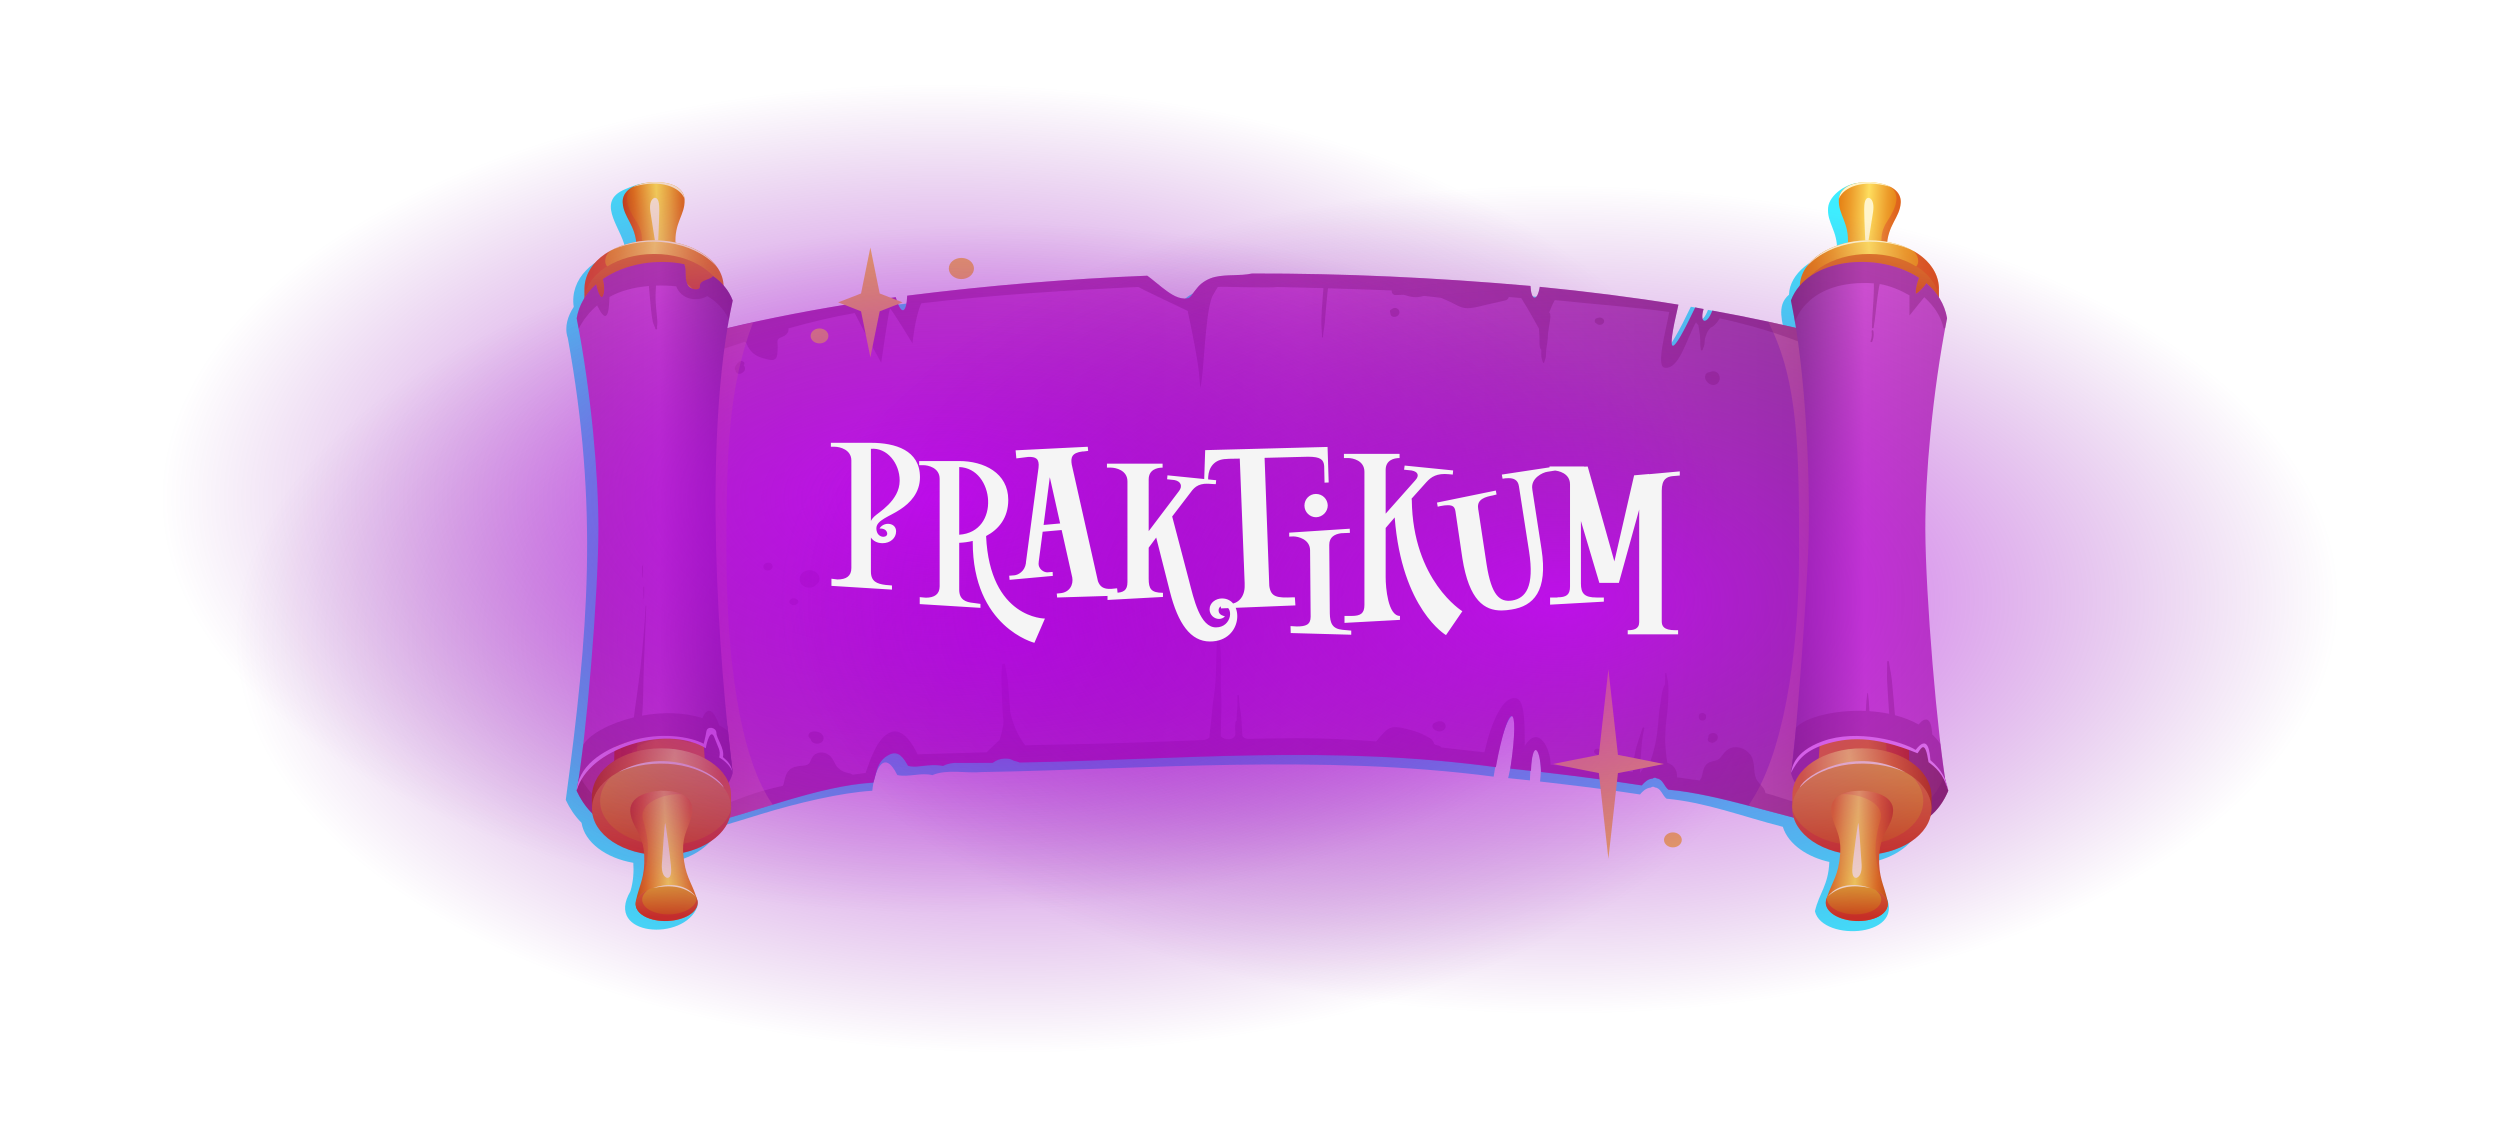<svg width="532" height="242" viewBox="0 0 532 242" fill="none" xmlns="http://www.w3.org/2000/svg">
<path d="M409.539 174.579C414.188 170.517 410.6 165.212 410.612 160.275C407.047 127.042 405.49 105.323 411.627 71.711C412.4 69.476 411.511 67.095 410.277 65.219C410.762 61.235 408.777 57.348 404.682 55.249C403.125 54.394 401.187 53.753 399.284 53.413C399.388 49.419 405.501 44.308 399.595 41.519C398.419 41.013 397.381 39.041 396.054 38.914C393.228 38.769 389.248 41.402 389.018 44.201C388.741 47.475 391.105 49.069 390.932 53.549C385.834 54.579 380.828 58.106 380.701 62.703C377.852 65.113 379.455 68.747 379.87 71.721C373.976 70.341 369.488 67.037 363.456 65.939C362.36 68.961 360.641 68.844 361.587 65.599C360.999 65.492 360.41 65.385 359.81 65.278C354.77 75.85 352.036 78.746 354.85 66.774C345.172 65.2 335.275 63.956 325.343 62.984C324.789 66.308 323.497 65.89 323.371 62.79C309.482 62.751 256.086 54.87 251.183 64.879C247.838 67.066 244.377 62.081 241.828 60.614C225.044 61.284 208.134 62.674 190.75 64.86C190.588 68.698 189.446 69.194 188.304 65.181C186.724 65.394 185.144 65.618 183.563 65.851C183.944 72.197 182.791 73.518 181.118 66.22C171.301 67.736 161.693 69.573 152.453 71.769C152.88 68.64 154.622 65.229 151.645 62.674C151.519 58.087 146.512 54.559 141.425 53.539C141.252 49.059 143.617 47.466 143.34 44.191C143.109 41.412 140.179 38.788 137.353 38.934L136.603 39.089C135.277 39.206 132.497 40.508 132.497 40.508C126.579 43.404 132.947 49.264 133.085 53.423C126.245 54.482 121.192 59.418 122.092 65.307C120.823 67.221 120.039 69.641 120.823 71.905C127.398 107.976 125.218 134.544 120.396 170.226C121.227 171.985 122.3 173.656 123.753 175.085C124.399 179.234 128.886 182.596 134.769 183.607C134.908 185.657 134.746 187.698 134.146 189.68C128.506 199.262 145.647 200.467 148.404 192.926C149.015 188.942 143.317 188.495 143.086 183.422C147.504 182.46 151.772 179.827 152.972 175.969C156.04 175.075 159.051 174.123 162.119 173.19C169.41 170.964 178.869 168.671 185.628 168.273C185.928 164.716 187.912 158.74 190.946 164.93C193.368 165.464 195.998 164.327 198.398 164.949C201.57 163.608 205.515 164.609 208.941 164.298C244.043 163.696 280.782 160.441 317.845 165.27C320.233 149.061 325.251 146.885 320.937 165.581C322.402 165.736 324.109 165.902 325.562 166.067C325.931 154.571 328.596 159.313 327.719 166.31C335.113 167.155 342.173 168.01 348.99 169.06C349.544 168.38 350.282 167.68 351.309 167.593C351.551 167.369 351.978 167.359 352.174 167.573C353.466 167.68 353.72 169.264 354.643 169.964C363.086 170.741 370.827 173.763 379.386 175.949C380.574 179.807 384.853 182.45 389.283 183.422C389.052 188.495 387.184 189.855 386.215 193.917C387.806 200.612 406.551 199.446 400.91 189.904C400.91 189.904 397.461 185.657 397.6 183.607C403.264 182.645 407.601 179.496 408.512 175.561C408.87 175.26 409.216 174.939 409.55 174.589L409.539 174.579Z" fill="#3EEDFF"/>
<path d="M138.865 38.74C144.356 38.623 145.614 40.877 145.683 42.491C145.821 45.736 143.41 47.34 143.768 52.111C144.137 56.882 145.406 57.902 146.629 61.527C147.309 63.548 145.752 66.016 140.411 66.463C135.347 66.483 133.236 64.267 133.686 62.188C134.494 58.456 135.647 57.319 135.474 52.538C135.301 47.758 132.729 46.407 132.509 43.161C132.394 41.538 133.398 39.177 138.865 38.74Z" fill="url(#paint0_linear_632_5887)"/>
<path d="M139.869 53.772C139.984 53.5 140.284 46.961 140.296 44.657C140.296 43.375 140.18 41.966 139.223 42.111C138.335 42.49 138.219 43.851 138.404 45.085C138.75 47.301 139.719 53.568 139.857 53.782L139.869 53.772Z" fill="#FFF5CC"/>
<g style="mix-blend-mode:multiply" opacity="0.15">
<path d="M135.474 52.538C135.301 47.757 132.728 46.416 132.509 43.161C132.429 42.024 132.913 40.528 135.082 39.575C132.371 41.023 133.351 44.016 135.37 47.077C136.985 49.526 137.123 51.984 135.197 56.756C135.428 55.648 135.555 54.355 135.485 52.529L135.474 52.538Z" fill="#CC0631"/>
</g>
<path d="M134.897 39.692C134.897 39.692 134.921 39.663 134.932 39.653C135.878 39.216 137.147 38.885 138.877 38.749C144.114 38.633 145.498 40.683 145.671 42.277C144.702 39.828 140.596 38.079 134.909 39.702L134.897 39.692Z" fill="#FFF5CC"/>
<path d="M124.388 61.119C124.342 62.013 124.411 64.024 124.411 64.024L154.01 63.879C154.01 63.879 154.01 62.197 153.987 60.973C153.953 55.502 147.297 51.1 139.118 51.139C130.94 51.178 124.676 55.473 124.388 61.119Z" fill="url(#paint1_linear_632_5887)"/>
<path d="M124.411 64.024C124.446 69.495 131.102 73.897 139.28 73.858C147.459 73.819 154.045 69.349 154.011 63.879C153.976 58.408 147.32 54.006 139.142 54.044C130.963 54.083 124.377 58.553 124.411 64.024Z" fill="url(#paint2_linear_632_5887)"/>
<path d="M130.386 53.112C132.808 51.887 135.807 51.158 139.129 51.139C145.012 51.11 150.088 53.393 152.499 56.707C147.446 51.168 137.561 50.012 130.386 53.112Z" fill="#FFF5CC"/>
<g style="mix-blend-mode:multiply" opacity="0.35">
<path d="M124.388 61.118C124.549 57.892 126.672 55.113 129.983 53.315C128.644 54.171 128.494 56.143 129.221 56.668C129.221 56.668 129.221 56.687 129.21 56.687C131.828 55.074 135.3 54.073 139.142 54.054C147.308 54.015 153.964 58.417 154.01 63.888C154.045 69.359 147.447 73.829 139.28 73.868C131.101 73.907 124.446 69.505 124.411 64.034C124.411 64.034 124.342 62.013 124.388 61.128V61.118Z" fill="#CC0631"/>
</g>
<path d="M139.337 58.281C144.286 58.262 148.346 60.973 148.715 64.442H148.738L149.638 78.046L129.659 78.396L130.017 65.112C130.017 65.112 130.017 65.044 130.017 65.015C129.994 61.313 134.169 58.301 139.349 58.272L139.337 58.281Z" fill="url(#paint3_linear_632_5887)"/>
<path d="M398.119 38.74C392.64 38.623 391.371 40.877 391.302 42.491C391.164 45.736 393.575 47.34 393.217 52.111C392.848 56.882 391.579 57.902 390.356 61.527C389.676 63.548 391.233 66.016 396.574 66.463C401.638 66.483 403.749 64.267 403.299 62.188C402.491 58.456 401.338 57.319 401.511 52.538C401.684 47.758 404.256 46.407 404.475 43.161C404.591 41.538 403.587 39.177 398.119 38.74Z" fill="url(#paint4_linear_632_5887)"/>
<path d="M397.128 53.772C397.013 53.5 396.713 46.961 396.701 44.657C396.701 43.375 396.817 41.966 397.774 42.111C398.662 42.49 398.778 43.851 398.593 45.085C398.247 47.301 397.278 53.568 397.14 53.782L397.128 53.772Z" fill="#FFF5CC"/>
<g style="mix-blend-mode:multiply" opacity="0.25">
<path d="M401.511 52.538C401.684 47.757 404.256 46.416 404.475 43.161C404.556 42.024 404.072 40.528 401.903 39.575C404.614 41.023 403.633 44.016 401.615 47.077C400 49.526 399.861 51.984 401.788 56.756C401.557 55.648 401.43 54.355 401.499 52.529L401.511 52.538Z" fill="#CC0631"/>
</g>
<path d="M402.099 39.692C402.099 39.692 402.076 39.663 402.065 39.653C401.119 39.216 399.85 38.885 398.119 38.749C392.882 38.633 391.498 40.683 391.325 42.277C392.294 39.828 396.401 38.079 402.088 39.702L402.099 39.692Z" fill="#FFF5CC"/>
<path d="M412.596 61.119C412.642 62.013 412.573 64.024 412.573 64.024L382.974 63.879C382.974 63.879 382.974 62.197 382.997 60.973C383.031 55.502 389.687 51.1 397.866 51.139C406.044 51.178 412.308 55.473 412.596 61.119Z" fill="url(#paint5_linear_632_5887)"/>
<path d="M412.573 64.024C412.539 69.495 405.883 73.897 397.704 73.858C389.526 73.819 382.939 69.349 382.974 63.879C383.008 58.408 389.664 54.006 397.843 54.044C406.021 54.083 412.608 58.553 412.573 64.024Z" fill="url(#paint6_linear_632_5887)"/>
<path d="M406.609 53.112C404.187 51.887 401.188 51.158 397.865 51.139C391.982 51.11 386.907 53.393 384.496 56.707C389.549 51.168 399.434 50.012 406.609 53.112Z" fill="#FFF5CC"/>
<g style="mix-blend-mode:multiply" opacity="0.35">
<path d="M412.596 61.118C412.435 57.892 410.312 55.113 407.002 53.315C408.34 54.171 408.49 56.143 407.763 56.668C407.763 56.668 407.763 56.687 407.775 56.687C405.156 55.074 401.684 54.073 397.843 54.054C389.676 54.015 383.02 58.417 382.974 63.888C382.939 69.359 389.537 73.829 397.704 73.868C405.883 73.907 412.539 69.505 412.573 64.034C412.573 64.034 412.642 62.013 412.596 61.128V61.118Z" fill="#CC0631"/>
</g>
<path d="M397.648 58.281C392.699 58.262 388.639 60.973 388.27 64.442H388.246L387.347 78.046L407.326 78.396L406.968 65.112C406.968 65.112 406.968 65.044 406.968 65.015C406.991 61.313 402.815 58.301 397.636 58.272L397.648 58.281Z" fill="url(#paint7_linear_632_5887)"/>
<path d="M408.686 77.454C395.155 72.663 380.124 68.941 364.39 66.094C363.294 69.116 361.576 69 362.522 65.754C361.933 65.647 361.345 65.54 360.745 65.433C355.704 76.006 354.355 76.812 357.169 64.831C347.491 63.257 337.594 62.013 327.662 61.041C327.108 64.364 325.816 63.947 325.69 60.847C305.48 59.068 285.916 58.165 266.41 58.204C263.895 58.767 261.115 58.349 258.566 58.932C257.17 59.253 255.798 60.05 254.932 61.06C254.413 61.663 253.952 62.295 253.49 62.936C253.167 63.393 252.764 63.548 252.106 63.538C250.261 63.519 248.588 62.159 247.308 61.187C246.246 60.38 245.243 59.457 244.135 58.67C227.34 59.34 210.441 60.73 193.057 62.916C192.896 66.755 191.754 67.251 190.612 63.237C189.032 63.451 187.451 63.675 185.871 63.908C186.252 70.253 185.098 71.575 183.425 64.277C163.908 67.289 145.175 71.575 128.61 77.434C136.777 111.64 126.511 153.609 123.454 164.94C122.946 166.815 122.692 168.244 122.692 168.244C132.37 188.874 162.697 167.884 185.848 166.524C186.586 164.347 186.563 161.956 189.17 160.615C191.154 159.547 192.273 161.267 193.23 162.957C194.476 163.307 196.045 162.996 197.279 162.88C198.433 162.773 199.609 162.744 200.682 162.977C201.628 162.462 202.839 162.248 203.981 162.335C206.415 162.345 208.826 162.335 211.225 162.326C211.398 162.199 211.571 162.083 211.756 161.976C212.552 161.509 213.555 161.305 214.513 161.432C214.997 161.5 215.424 161.675 215.816 161.888C216.22 161.976 216.612 162.102 216.993 162.248C251.206 161.636 282.94 158.448 318.307 163.239C320.995 148.663 323.613 148.692 321.398 163.55C322.863 163.706 324.328 163.861 325.782 164.026C326.036 157.593 327.697 158.585 327.939 164.269C335.333 165.115 342.542 166.077 349.371 167.126C349.925 166.446 350.663 165.746 351.69 165.659C351.932 165.435 352.359 165.426 352.555 165.639C353.847 165.746 354.112 167.33 355.024 168.03C376.906 170.022 406.748 186.989 414.58 168.253C414.58 168.253 399.146 117.305 408.651 77.434L408.686 77.454Z" fill="url(#paint8_linear_632_5887)"/>
<path style="mix-blend-mode:multiply" opacity="0.35" d="M408.686 77.454C398.661 73.907 387.807 70.943 376.468 68.494C376.422 68.533 376.375 68.562 376.341 68.601C382.847 81.331 382.835 96.626 382.835 117.995C382.835 139.364 379.409 161.024 372.165 171.246L372.442 171.548C390.448 176.28 408.732 182.334 414.615 168.273C414.615 168.273 399.181 117.324 408.686 77.454Z" fill="url(#paint9_linear_632_5887)"/>
<g style="mix-blend-mode:multiply" opacity="0.35">
<path d="M408.686 77.454C395.155 72.663 380.125 68.941 364.39 66.094C363.295 69.116 361.576 69 362.522 65.754C361.933 65.647 361.345 65.54 360.745 65.433C355.704 76.006 354.355 76.812 357.169 64.831C347.491 63.257 337.594 62.013 327.662 61.041C327.109 64.364 325.817 63.947 325.69 60.847C305.48 59.068 285.916 58.165 266.41 58.204C263.895 58.767 261.115 58.349 258.566 58.932C257.17 59.253 255.798 60.05 254.933 61.06C254.413 61.663 253.952 62.295 253.491 62.936C253.168 63.393 252.764 63.548 252.106 63.538C250.261 63.519 248.588 62.159 247.308 61.187C246.247 60.38 245.243 59.457 244.136 58.67C227.34 59.34 210.441 60.73 193.058 62.916C192.896 66.755 191.754 67.251 190.612 63.237C189.032 63.451 187.451 63.675 185.871 63.908C186.252 70.253 185.098 71.575 183.426 64.277C163.908 67.289 145.175 71.575 128.61 77.434C138.138 117.315 122.704 168.273 122.704 168.273C132.382 188.903 162.708 167.913 185.86 166.553C186.598 164.376 186.575 161.986 189.182 160.645C191.166 159.576 192.285 161.296 193.242 162.987C194.488 163.336 196.057 163.025 197.291 162.909C198.444 162.802 199.621 162.773 200.694 163.006C201.64 162.491 202.851 162.277 203.993 162.365C206.427 162.374 208.838 162.365 211.237 162.355C211.41 162.229 211.583 162.112 211.768 162.005C212.564 161.539 213.567 161.335 214.525 161.461C215.009 161.529 215.436 161.704 215.828 161.918C216.232 162.005 216.624 162.131 217.005 162.277C251.218 161.665 282.952 158.478 318.319 163.268C321.006 148.692 323.625 148.721 321.41 163.579C322.875 163.735 324.34 163.89 325.794 164.055C326.047 157.623 327.708 158.614 327.951 164.298C335.345 165.144 342.554 166.106 349.383 167.155C349.937 166.475 350.675 165.775 351.702 165.688C351.944 165.464 352.371 165.455 352.567 165.669C353.859 165.775 354.124 167.359 355.035 168.059C376.918 170.051 406.759 187.018 414.592 168.283C414.592 168.283 399.158 117.334 408.663 77.463L408.686 77.454ZM378.648 169.643C377.725 169.342 376.733 169.05 375.707 168.778C375.649 168.419 375.51 168.069 375.303 167.777C374.807 167.058 374.08 166.514 373.722 165.727C372.973 164.046 373.63 162.083 372.419 160.518C371.323 159.109 369.097 158.39 367.47 159.653C366.836 160.149 366.478 160.839 365.936 161.393C365.279 162.054 364.091 161.859 363.329 162.481C362.66 163.025 362.453 163.803 362.314 164.551C362.222 165.047 362.06 165.669 361.68 166.086C359.972 165.834 358.346 165.601 356.869 165.406C356.95 163.929 356.247 162.773 354.805 162.326C354.759 162.054 354.712 161.782 354.678 161.509C354.505 160.275 354.389 159.032 354.343 157.788C354.343 157.593 354.343 157.389 354.343 157.195C354.355 156.884 354.366 156.573 354.389 156.272C354.436 155.63 354.447 154.999 354.47 154.367C354.47 154.289 354.493 154.202 354.505 154.124C354.747 152.326 354.932 150.529 355.012 148.721C355.058 147.75 355.07 146.778 355.024 145.806C354.978 144.941 354.735 144.135 354.597 143.28C354.574 143.163 354.343 143.192 354.355 143.309C354.366 144.076 354.355 144.844 354.32 145.621C354.309 145.631 354.297 145.631 354.286 145.651C353.593 146.962 353.57 148.41 353.317 149.8C353.063 151.199 352.971 152.618 352.844 154.027C352.705 155.524 352.544 157.01 352.209 158.478C352.048 159.158 351.886 159.838 351.702 160.509C351.598 160.897 351.425 161.267 351.321 161.646C351.24 161.947 351.206 162.229 351.125 162.51C350.26 162.88 349.556 163.521 349.014 164.493H349.002V164.473C349.002 164.065 349.002 163.657 349.014 163.249C349.037 162.326 349.129 161.412 349.199 160.489C349.348 158.653 349.429 156.787 349.925 154.989C349.983 154.775 349.591 154.678 349.533 154.902C348.979 156.719 348.264 158.487 347.907 160.343C347.734 161.237 347.63 162.141 347.549 163.045C347.514 163.463 347.48 163.881 347.457 164.298C342.52 163.725 334.249 163.249 329.958 162.724C330.062 159.673 327.466 153.862 324.467 158.74C324.421 155.329 324.686 148.896 322.575 148.566C319.876 148.148 317.465 153.172 315.885 160.091C312.989 159.76 309.921 159.411 306.749 159.07C306.61 158.895 306.414 158.75 306.149 158.672C305.884 158.594 305.607 158.517 305.342 158.439C305.249 158.351 305.169 158.244 305.134 158.128C304.995 157.749 304.776 157.38 304.396 157.146C304.107 156.971 303.807 156.797 303.507 156.631C302.192 155.922 300.716 155.446 299.216 155.096C297.913 154.795 296.517 154.416 295.352 155.164C294.775 155.533 294.348 156.068 293.899 156.534C293.518 156.933 293.195 157.35 292.872 157.768C287.473 157.36 281.937 157.088 276.446 157.088C272.801 157.088 269.225 157.146 265.672 157.234C265.141 157.244 264.668 157.01 264.403 156.66C264.391 156.534 264.38 156.408 264.368 156.281C264.299 155.349 264.253 154.425 264.195 153.493C264.149 152.628 264.08 151.792 263.907 150.937C263.711 149.975 263.699 148.984 263.63 148.012C263.63 147.847 263.319 147.837 263.319 148.012C263.319 148.906 263.376 149.81 263.284 150.694C263.192 151.607 263.134 152.492 263.146 153.405C263.076 153.425 263.019 153.454 262.996 153.502C262.869 153.716 262.926 153.94 262.88 154.173C262.834 154.416 262.823 154.668 262.834 154.921C262.846 155.31 262.88 155.689 262.903 156.068V156.087C262.938 156.748 262.315 157.302 261.531 157.321C261.519 157.321 261.508 157.321 261.496 157.321C260.804 157.341 260.193 157.078 259.789 156.66C259.823 155.786 259.8 154.911 259.823 154.085C259.87 152.006 259.997 149.917 259.858 147.847C259.604 143.804 260.216 139.626 259.397 135.622C259.362 135.447 259.051 135.506 259.039 135.661C258.67 139.81 258.993 143.94 258.324 148.08C258.024 149.936 257.897 151.802 257.713 153.668C257.609 154.688 257.413 155.834 257.366 156.962C256.963 157.273 256.432 157.477 255.844 157.496C251.564 157.642 247.285 157.807 242.971 157.972C235.253 158.254 226.198 158.429 218.204 158.585C218.204 158.585 218.181 158.575 218.17 158.575C216.566 156.563 215.574 154.124 214.998 151.666C214.986 151.501 214.963 151.335 214.951 151.17C214.663 147.915 214.628 144.621 213.856 141.414C213.786 141.113 213.302 141.219 213.267 141.482C213.048 143.367 213.083 145.223 213.175 147.108C213.267 148.974 213.267 150.849 213.452 152.715C213.475 152.958 213.521 153.211 213.556 153.454C213.521 153.862 213.486 154.27 213.417 154.678C213.256 155.63 213.013 156.544 212.725 157.457C211.871 158.225 210.776 159.245 209.957 160.091C209.092 160.091 195.284 160.518 195.284 160.518C194.2 158.361 192.181 154.882 189.585 155.805C186.471 156.913 184.902 162.617 184.198 164.493C183.31 164.619 182.387 164.736 181.43 164.862C181.28 164.716 181.095 164.609 180.807 164.561C179.838 164.415 178.996 164.055 178.35 163.414C177.612 162.695 177.473 161.704 176.747 160.965C176.043 160.256 174.924 159.906 173.886 160.295C172.998 160.625 172.721 161.344 172.421 162.063C172.086 162.87 171.371 162.88 170.472 162.967C169.595 163.055 168.718 163.2 168.072 163.754C167.519 164.23 167.253 164.872 167.08 165.513C167.011 165.669 166.965 165.834 166.953 166.009C166.873 166.388 166.78 166.835 166.584 167.223C164.058 167.777 161.555 168.448 159.179 169.293C151.196 172.111 147.09 174.9 137.342 174.9C130.283 174.9 125.726 169.167 123.535 165.552C126.107 156.408 142.568 116.596 135.543 80.612C142.21 78.425 150.146 75.452 158.509 72.721C158.613 72.819 158.717 72.916 158.821 73.013C158.867 73.12 158.902 73.217 158.948 73.324C159.167 73.858 159.513 74.354 159.917 74.811C160.69 75.685 161.809 76.123 163.031 76.404C163.562 76.521 164.242 76.754 164.762 76.511C165.396 76.21 165.384 75.53 165.442 74.995C165.511 74.257 165.511 73.508 165.442 72.77C165.419 72.498 165.511 72.216 165.754 72.041C166.088 71.798 166.526 71.691 166.896 71.478C167.449 71.147 167.784 70.71 167.807 70.127C167.807 70.049 167.784 69.971 167.749 69.894C172.479 68.562 177.243 67.406 181.891 66.619C182.976 68.941 187.521 77.221 187.521 77.221C187.521 77.221 189.066 66.288 189.389 65.667C189.701 65.705 194.176 73.071 194.176 73.071C194.176 73.071 194.707 67.503 196.045 64.549C210.81 62.8 227.698 61.721 242.244 61.07C242.567 61.333 248.957 64.364 252.741 66.152C255.302 78.241 255.163 79.601 255.405 82.546C256.248 79.776 256.328 67.425 257.932 63.14C258.578 62.003 259.108 61.08 259.143 61.07C259.731 60.934 270.217 61.342 271.786 61.07C271.786 61.07 275.731 61.148 281.614 61.313C281.614 61.77 281.556 62.227 281.521 62.683C281.441 63.675 281.36 64.666 281.302 65.657C281.244 66.648 281.187 67.639 281.175 68.63C281.175 69.67 281.337 70.691 281.314 71.73C281.314 71.847 281.533 71.847 281.533 71.73C281.567 70.729 281.81 69.748 281.902 68.757C281.994 67.766 282.063 66.774 282.156 65.783C282.236 64.831 282.329 63.879 282.421 62.936C282.479 62.421 282.49 61.886 282.606 61.381C282.606 61.371 282.606 61.362 282.606 61.352C286.551 61.469 291.245 61.614 296.171 61.809C296.079 62.285 296.402 62.839 297.094 62.79C297.659 62.751 298.224 62.742 298.79 62.732C298.813 62.732 298.824 62.751 298.847 62.751C299.643 63.033 300.485 63.247 301.362 63.247C301.95 63.247 302.492 63.092 303.035 62.965C304.246 63.082 305.445 63.237 306.657 63.383C307.36 63.665 308.052 63.986 308.71 64.287C309.748 64.773 310.694 65.463 311.917 65.569C313.266 65.686 314.639 65.229 315.919 64.938C317.373 64.607 318.815 64.287 320.268 63.956C320.73 63.849 320.995 63.538 321.076 63.189C321.998 63.266 322.887 63.344 323.717 63.432C324.905 65.278 326.601 68.3 327.489 69.933C327.535 70.584 327.57 71.235 327.605 71.886C327.639 72.663 327.489 73.557 327.847 74.296C327.881 74.354 327.939 74.412 327.997 74.451C327.997 74.451 327.997 74.471 327.997 74.48C327.997 74.947 327.962 75.433 327.997 75.899C328.031 76.346 328.251 76.715 328.343 77.143C328.366 77.25 328.574 77.25 328.597 77.143C328.689 76.715 328.908 76.336 328.954 75.899C329 75.491 329 75.083 329.023 74.684C329.035 74.49 329.058 74.296 329.081 74.101C329.173 73.441 329.312 72.789 329.358 72.129C329.381 71.779 329.393 71.429 329.404 71.079C329.485 70.506 329.554 69.942 329.646 69.379C329.773 68.523 330.015 67.659 329.889 66.813C329.865 66.687 329.773 66.58 329.658 66.502C330.05 65.501 330.465 64.539 330.857 63.859C337.271 64.549 349.21 65.501 355.22 66.386C354.401 70.788 352.394 77.949 354.216 78.241C357.308 78.746 358.854 72.206 360.907 68.572C361.034 68.796 361.218 69.009 361.414 69.204C361.437 69.35 361.46 69.505 361.484 69.651C361.564 70.175 361.645 70.7 361.726 71.225C361.795 71.75 361.818 72.274 361.818 72.799C361.818 73.071 361.795 73.343 361.83 73.615C361.864 73.897 361.956 74.14 361.933 74.432C361.922 74.607 362.268 74.655 362.303 74.471C362.36 74.189 362.51 73.965 362.602 73.703C362.695 73.45 362.718 73.178 362.741 72.916C362.775 72.615 362.787 72.323 362.81 72.022C362.868 71.866 362.937 71.701 362.995 71.546C363.133 71.167 363.248 70.71 363.502 70.37C363.641 70.185 363.791 70.02 363.917 69.835C363.929 69.806 363.952 69.787 363.964 69.767C364.621 69.486 365.313 68.873 365.971 67.736C385.039 71.944 391.544 77.26 401.845 80.631C394.786 116.751 411.074 156.69 413.6 165.63C411.962 168.525 408.905 179.691 378.648 169.653V169.643Z" fill="#771D62"/>
</g>
<g style="mix-blend-mode:multiply" opacity="0.35">
<path d="M307.475 153.988C307.406 153.92 307.348 153.843 307.279 153.775C307.164 153.668 307.025 153.6 306.875 153.551C306.772 153.502 306.668 153.483 306.552 153.483C306.379 153.454 306.218 153.454 306.045 153.502C305.941 153.541 305.837 153.57 305.745 153.609C305.699 153.629 305.653 153.658 305.606 153.697C305.549 153.707 305.491 153.697 305.433 153.726C305.353 153.745 305.272 153.784 305.214 153.833C305.099 153.891 305.018 153.969 304.949 154.076C304.914 154.144 304.88 154.212 304.845 154.28C304.799 154.426 304.799 154.581 304.845 154.737C304.845 154.746 304.845 154.766 304.857 154.775C304.868 154.805 304.926 154.95 304.984 155.018C305.03 155.067 305.099 155.145 305.145 155.193C305.145 155.193 305.145 155.203 305.157 155.213C305.157 155.213 305.168 155.213 305.18 155.222C305.214 155.252 305.272 155.281 305.295 155.3C305.318 155.32 305.376 155.349 305.41 155.378C305.422 155.378 305.433 155.397 305.457 155.397C305.526 155.427 305.595 155.446 305.664 155.465C305.722 155.495 305.768 155.533 305.826 155.553C305.918 155.601 306.022 155.621 306.137 155.621C306.299 155.65 306.472 155.65 306.633 155.601C306.633 155.601 306.645 155.601 306.656 155.601C306.76 155.563 306.852 155.533 306.956 155.495C306.968 155.495 306.979 155.495 306.991 155.475C306.991 155.475 306.991 155.475 307.002 155.475C307.268 155.31 307.221 155.358 307.371 155.193C307.487 155.086 307.556 154.97 307.602 154.824C307.66 154.63 307.66 154.445 307.602 154.251C307.567 154.163 307.51 154.076 307.475 153.988Z" fill="#771D62"/>
</g>
<g style="mix-blend-mode:multiply" opacity="0.35">
<path d="M341.077 67.814C341.019 67.775 340.95 67.737 340.892 67.688C340.789 67.63 340.673 67.6 340.546 67.591C340.419 67.571 340.293 67.571 340.177 67.6C340.143 67.6 340.108 67.63 340.073 67.639C340.039 67.639 340.004 67.639 339.97 67.649C339.958 67.649 339.935 67.649 339.923 67.659C339.854 67.678 339.785 67.707 339.716 67.737C339.67 67.766 339.624 67.795 339.577 67.824C339.508 67.873 339.462 67.941 339.439 68.008C339.416 68.047 339.404 68.096 339.393 68.145C339.393 68.145 339.393 68.164 339.381 68.164C339.358 68.222 339.347 68.29 339.347 68.349C339.347 68.417 339.358 68.485 339.404 68.543C339.427 68.611 339.474 68.66 339.531 68.708C339.577 68.737 339.612 68.757 339.658 68.786C339.658 68.786 339.681 68.786 339.693 68.786C339.716 68.825 339.739 68.864 339.773 68.893C339.854 68.971 339.958 69.029 340.073 69.058C340.189 69.107 340.304 69.126 340.431 69.126C340.558 69.126 340.685 69.107 340.789 69.058C340.904 69.029 341.008 68.971 341.089 68.893C341.135 68.835 341.181 68.786 341.238 68.737C341.319 68.611 341.365 68.485 341.365 68.339C341.365 68.271 341.342 68.203 341.331 68.125C341.285 67.989 341.204 67.873 341.089 67.775L341.077 67.814Z" fill="#771D62"/>
</g>
<g style="mix-blend-mode:multiply" opacity="0.35">
<path d="M365.347 79.242C365.22 79.145 365.081 79.086 364.908 79.047C364.735 78.999 364.562 78.999 364.401 79.028C364.228 79.028 364.066 79.076 363.928 79.154C363.905 79.164 363.882 79.183 363.87 79.193C363.87 79.193 363.87 79.193 363.847 79.193C363.674 79.193 363.513 79.232 363.363 79.3C363.247 79.349 363.155 79.417 363.097 79.514C363.017 79.592 362.959 79.689 362.924 79.786C362.867 79.922 362.855 80.068 362.832 80.213C362.832 80.252 362.832 80.281 362.832 80.32C362.832 80.398 362.855 80.505 362.878 80.573C362.878 80.573 362.878 80.593 362.878 80.602C362.878 80.622 362.89 80.641 362.901 80.66C362.947 80.767 362.994 80.874 363.051 80.971C363.074 81.001 363.086 81.04 363.12 81.069C363.167 81.137 363.224 81.195 363.282 81.253C363.328 81.331 363.386 81.409 363.49 81.496C363.57 81.555 363.674 81.613 363.755 81.671C363.766 81.681 363.789 81.691 363.801 81.7C363.939 81.778 364.112 81.836 364.274 81.885C364.378 81.895 364.493 81.914 364.597 81.924C364.77 81.924 364.92 81.904 365.07 81.836C365.174 81.807 365.266 81.768 365.335 81.7C365.474 81.632 365.577 81.535 365.647 81.409C365.75 81.282 365.82 81.127 365.877 80.971C365.947 80.816 365.958 80.651 365.958 80.486C365.958 80.145 365.854 79.835 365.67 79.543C365.589 79.417 365.474 79.32 365.335 79.242H365.347Z" fill="#771D62"/>
</g>
<g style="mix-blend-mode:multiply" opacity="0.35">
<path d="M365.082 156.097C365.082 156.097 364.874 156.019 364.828 156.009C364.805 156.009 364.574 155.98 364.551 155.98C364.493 155.98 364.436 155.99 364.389 156C364.343 156 364.274 156 364.228 156.019C364.182 156.029 364.136 156.048 364.101 156.058C364.067 156.068 364.02 156.087 363.974 156.107C363.917 156.145 363.859 156.184 363.801 156.223C363.72 156.291 363.651 156.369 363.617 156.456C363.582 156.515 363.559 156.573 363.559 156.641C363.559 156.641 363.559 156.66 363.559 156.67C363.559 156.728 363.536 156.796 363.524 156.865C363.524 156.894 363.547 156.923 363.547 156.952C363.547 156.952 363.547 156.952 363.536 156.962C363.49 157.02 363.467 157.078 363.455 157.137L363.421 157.205C363.421 157.205 363.409 157.292 363.397 157.331C363.397 157.36 363.409 157.428 363.421 157.467C363.421 157.467 363.421 157.467 363.421 157.477C363.421 157.477 363.421 157.486 363.421 157.496C363.432 157.545 363.467 157.593 363.49 157.632C363.49 157.632 363.49 157.642 363.49 157.652C363.524 157.69 363.559 157.729 363.594 157.768C363.605 157.778 363.617 157.788 363.628 157.807C363.674 157.846 363.732 157.875 363.79 157.904C363.824 157.924 363.859 157.933 363.905 157.943C363.94 157.963 363.974 157.992 364.02 158.001C364.078 158.031 364.147 158.05 364.216 158.05C364.32 158.069 364.424 158.069 364.539 158.04C364.62 158.021 364.701 157.992 364.782 157.953C364.805 157.953 364.816 157.933 364.839 157.924C364.874 157.904 364.897 157.875 364.932 157.856C364.978 157.836 365.035 157.817 365.07 157.788C365.105 157.768 365.139 157.749 365.162 157.729C365.22 157.671 365.289 157.603 365.335 157.535C365.405 157.448 365.439 157.35 365.485 157.253C365.451 157.321 365.416 157.38 365.393 157.448C365.439 157.37 365.474 157.292 365.508 157.214C365.508 157.195 365.52 157.185 365.52 157.166C365.52 157.166 365.52 157.156 365.52 157.146C365.531 157.069 365.555 156.981 365.555 156.903C365.555 156.884 365.555 156.874 365.555 156.855C365.555 156.699 365.508 156.554 365.416 156.408C365.324 156.272 365.197 156.175 365.047 156.097H365.082Z" fill="#771D62"/>
</g>
<g style="mix-blend-mode:multiply" opacity="0.35">
<path d="M362.66 151.812C362.533 151.763 362.418 151.714 362.268 151.724L362.06 151.744C361.991 151.763 361.933 151.782 361.876 151.812C361.76 151.87 361.668 151.948 361.599 152.045C361.53 152.152 361.495 152.259 361.495 152.375C361.495 152.482 361.507 152.599 361.518 152.706C361.518 152.793 361.541 152.871 361.587 152.949C361.622 153.026 361.668 153.094 361.749 153.153C361.818 153.211 361.899 153.26 361.991 153.289C362.083 153.328 362.176 153.347 362.28 153.347C362.349 153.347 362.418 153.328 362.476 153.328C362.603 153.298 362.718 153.24 362.81 153.162C362.845 153.123 362.891 153.075 362.925 153.036C362.995 152.939 363.029 152.832 363.029 152.715C363.029 152.608 363.041 152.492 363.052 152.385C363.052 152.268 363.018 152.152 362.949 152.055C362.879 151.957 362.787 151.88 362.672 151.821L362.66 151.812Z" fill="#771D62"/>
</g>
<g style="mix-blend-mode:multiply" opacity="0.35">
<path d="M340.674 159.76C340.674 159.76 340.662 159.741 340.651 159.731C340.651 159.731 340.651 159.721 340.651 159.712C340.628 159.692 340.616 159.673 340.593 159.653C340.582 159.634 340.559 159.615 340.536 159.595C340.489 159.556 340.455 159.527 340.409 159.488C340.339 159.43 340.27 159.391 340.178 159.362C340.097 159.323 340.005 159.304 339.913 159.313C339.82 159.313 339.728 159.323 339.647 159.362C339.555 159.381 339.486 159.43 339.417 159.488C339.382 159.527 339.347 159.566 339.301 159.605C339.232 159.692 339.209 159.799 339.209 159.906C339.209 159.955 339.221 160.013 339.232 160.062C339.267 160.159 339.324 160.246 339.417 160.324L339.555 160.44C339.555 160.44 339.647 160.499 339.693 160.538C339.693 160.538 339.705 160.538 339.717 160.538C339.728 160.538 339.74 160.547 339.751 160.557C339.774 160.567 339.809 160.577 339.832 160.586L339.982 160.645C340.063 160.664 340.155 160.674 340.236 160.654C340.293 160.654 340.351 160.645 340.397 160.615C340.478 160.596 340.547 160.557 340.605 160.499C340.639 160.46 340.674 160.421 340.709 160.392C340.732 160.353 340.755 160.304 340.778 160.266C340.801 160.198 340.812 160.12 340.778 160.052C340.778 159.984 340.743 159.916 340.697 159.848C340.685 159.828 340.674 159.799 340.662 159.78L340.674 159.76Z" fill="#771D62"/>
</g>
<g style="mix-blend-mode:multiply" opacity="0.35">
<path d="M172.41 125.06C172.536 125.05 172.64 125.04 172.756 125.001C173.021 124.914 173.125 124.875 173.332 124.739C173.517 124.622 173.632 124.525 173.759 124.35C173.759 124.35 173.759 124.34 173.759 124.331C173.817 124.292 173.863 124.253 173.909 124.224C174.001 124.146 174.094 124.049 174.163 123.952C174.324 123.748 174.382 123.495 174.394 123.242C174.394 123.194 174.394 123.155 174.394 123.106C174.382 122.98 174.359 122.844 174.324 122.718C174.29 122.601 174.221 122.484 174.163 122.368C174.14 122.319 174.117 122.271 174.082 122.232C173.978 122.076 173.84 121.93 173.69 121.814C173.448 121.62 173.194 121.503 172.883 121.406C172.686 121.347 172.456 121.318 172.237 121.328C171.706 121.357 171.221 121.513 170.841 121.833C170.702 121.95 170.575 122.086 170.472 122.232C170.402 122.348 170.345 122.465 170.287 122.591C170.264 122.63 170.252 122.669 170.241 122.708C170.137 123.048 170.137 123.417 170.241 123.757C170.287 123.884 170.356 124 170.414 124.117C170.437 124.156 170.46 124.195 170.483 124.234C170.564 124.34 170.656 124.438 170.76 124.535C170.795 124.564 170.829 124.593 170.875 124.622C170.979 124.7 171.129 124.797 171.268 124.855C171.383 124.904 171.51 124.953 171.637 124.991C171.671 124.991 171.694 125.001 171.729 125.011C172.017 125.06 172.133 125.06 172.41 125.03V125.06Z" fill="#771D62"/>
</g>
<g style="mix-blend-mode:multiply" opacity="0.35">
<path d="M169.571 127.547C169.571 127.547 169.548 127.547 169.537 127.537C169.433 127.44 169.295 127.372 169.145 127.333C168.995 127.294 168.833 127.294 168.683 127.333C168.533 127.372 168.406 127.431 168.302 127.518C168.268 127.547 168.233 127.576 168.187 127.605C168.118 127.664 168.06 127.732 168.037 127.8C167.991 127.878 167.968 127.955 167.98 128.043C167.98 128.101 167.991 128.15 168.003 128.208C168.037 128.315 168.095 128.402 168.187 128.48C168.222 128.509 168.256 128.538 168.302 128.567C168.406 128.655 168.545 128.723 168.683 128.752C168.833 128.791 168.995 128.791 169.145 128.752C169.295 128.713 169.433 128.645 169.537 128.548C169.548 128.548 169.56 128.548 169.571 128.538C169.675 128.49 169.756 128.422 169.814 128.334C169.871 128.247 169.906 128.15 169.906 128.043C169.906 127.936 169.871 127.839 169.814 127.751C169.756 127.664 169.675 127.596 169.571 127.547Z" fill="#771D62"/>
</g>
<g style="mix-blend-mode:multiply" opacity="0.35">
<path d="M164.172 119.958L163.976 119.831C163.896 119.802 163.826 119.773 163.746 119.754C163.619 119.724 163.492 119.715 163.365 119.744C163.238 119.744 163.123 119.783 163.007 119.841C162.996 119.841 162.984 119.851 162.961 119.861C162.961 119.861 162.95 119.861 162.938 119.861C162.892 119.88 162.904 119.88 162.834 119.929C162.719 120.006 162.661 120.035 162.581 120.162C162.546 120.23 162.511 120.288 162.477 120.356C162.477 120.356 162.477 120.366 162.477 120.376C162.477 120.385 162.477 120.395 162.465 120.414C162.419 120.55 162.419 120.696 162.465 120.832C162.511 120.968 162.592 121.085 162.708 121.182C162.823 121.279 162.961 121.347 163.123 121.386C163.284 121.425 163.457 121.425 163.619 121.386C163.723 121.357 163.849 121.328 163.93 121.279C163.999 121.24 164.057 121.192 164.126 121.153C164.172 121.095 164.23 121.046 164.276 120.988C164.276 120.988 164.276 120.978 164.276 120.968C164.276 120.959 164.288 120.939 164.299 120.929C164.334 120.861 164.369 120.803 164.392 120.735C164.426 120.628 164.438 120.521 164.403 120.414C164.403 120.346 164.38 120.278 164.334 120.21C164.299 120.113 164.23 120.026 164.138 119.958H164.172Z" fill="#771D62"/>
</g>
<g style="mix-blend-mode:multiply" opacity="0.35">
<path d="M158.243 77.755C158.462 77.561 158.497 77.269 158.289 77.046C158.105 76.841 157.736 76.754 157.47 76.909C157.366 76.968 157.274 77.036 157.182 77.094C157.228 77.065 157.274 77.036 157.32 77.007C157.113 77.123 156.94 77.24 156.813 77.424C156.732 77.541 156.663 77.677 156.605 77.813C156.444 77.969 156.351 78.163 156.34 78.377C156.34 78.542 156.409 78.698 156.524 78.824C156.524 78.901 156.536 78.979 156.559 79.047C156.617 79.281 156.87 79.475 157.136 79.533C157.286 79.562 157.436 79.562 157.574 79.533C157.713 79.504 157.839 79.436 157.943 79.349C158.036 79.29 158.116 79.222 158.197 79.154C158.347 79.008 158.405 78.921 158.485 78.736C158.52 78.639 158.543 78.532 158.543 78.425C158.543 78.319 158.52 78.212 158.485 78.105C158.428 77.969 158.359 77.852 158.243 77.745V77.755Z" fill="#771D62"/>
</g>
<g style="mix-blend-mode:multiply" opacity="0.35">
<path d="M175.2 156.699C175.096 156.466 174.992 156.301 174.785 156.116C174.658 156 174.496 155.893 174.323 155.834C174.185 155.786 174.035 155.728 173.885 155.698C173.735 155.669 173.574 155.65 173.412 155.64C173.251 155.63 173.101 155.64 172.928 155.669C172.893 155.669 172.858 155.679 172.824 155.689C172.766 155.698 172.731 155.718 172.674 155.737C172.535 155.786 172.42 155.834 172.328 155.932C172.235 156.009 172.166 156.097 172.12 156.204C172.062 156.301 172.028 156.408 172.039 156.524C172.051 156.748 172.143 156.962 172.328 157.117C172.385 157.166 172.455 157.205 172.524 157.243C172.547 157.428 172.57 157.535 172.674 157.7C172.731 157.788 172.801 157.865 172.881 157.933C173.043 158.069 173.274 158.186 173.493 158.225C173.758 158.274 173.966 158.274 174.231 158.225C174.473 158.176 174.669 158.069 174.854 157.933C175.027 157.797 175.177 157.574 175.223 157.38C175.246 157.282 175.281 157.156 175.269 157.049C175.269 156.962 175.246 156.865 175.223 156.767C175.223 156.748 175.212 156.719 175.2 156.699Z" fill="#771D62"/>
</g>
<g style="mix-blend-mode:multiply" opacity="0.35">
<path d="M297.774 66.201C297.728 66.036 297.624 65.88 297.486 65.764C297.428 65.715 297.336 65.657 297.29 65.637C297.163 65.56 297.013 65.54 296.863 65.531C296.701 65.531 296.551 65.56 296.401 65.628C296.321 65.667 296.251 65.715 296.194 65.783C296.182 65.793 296.182 65.812 296.171 65.822C296.148 65.822 296.113 65.822 296.09 65.841C296.044 65.851 296.009 65.871 295.975 65.9C295.917 65.929 295.871 65.968 295.848 66.016C295.836 66.055 295.813 66.084 295.801 66.123C295.778 66.201 295.778 66.279 295.801 66.356C295.825 66.444 295.836 66.541 295.848 66.629C295.859 66.716 295.894 66.803 295.917 66.901C295.917 66.871 295.917 66.833 295.905 66.803C295.905 66.881 295.917 66.959 295.963 67.027C295.998 67.105 296.044 67.183 296.124 67.241C296.182 67.28 296.228 67.309 296.286 67.348C296.413 67.406 296.54 67.435 296.678 67.435C296.863 67.435 297.093 67.386 297.243 67.299C297.313 67.26 297.382 67.212 297.439 67.173C297.451 67.173 297.463 67.153 297.474 67.144C297.543 67.076 297.613 67.008 297.659 66.93C297.705 66.852 297.751 66.765 297.774 66.687C297.774 66.677 297.774 66.658 297.774 66.648C297.809 66.444 297.82 66.463 297.774 66.259V66.24V66.201Z" fill="#771D62"/>
</g>
<path style="mix-blend-mode:multiply" opacity="0.35" d="M154.587 117.762C154.587 96.403 154.99 82.449 160.251 68.611C149.142 71.05 138.495 73.965 128.632 77.454C136.557 110.668 126.821 151.773 123.476 164.493C122.807 167.039 122.715 168.263 122.715 168.263C129.567 182.868 146.766 176.62 164.438 171.237C157.194 161.004 154.598 139.121 154.598 117.752L154.587 117.762Z" fill="url(#paint10_linear_632_5887)"/>
<path d="M381.128 164.483C382.454 169.818 390.125 173.52 396.458 173.52C402.687 172.578 403.702 170.119 404.937 167.408C404.937 167.408 404.833 157.681 404.937 154.843C405.04 152.006 382.662 150.004 382.201 154.843L381.128 164.483Z" fill="#A145A6"/>
<g style="mix-blend-mode:multiply" opacity="0.35">
<path d="M404.935 154.843C405.039 152.006 383.03 149.839 382.569 154.678L381.115 164.483C381.761 167.078 383.907 169.283 386.675 170.867C386.675 170.867 387.61 171.373 388.682 171.859C391.162 172.918 393.908 173.52 396.446 173.52C402.675 172.578 403.69 170.119 404.924 167.408C404.924 167.408 404.82 157.681 404.924 154.843H404.935Z" fill="#771D62"/>
</g>
<path d="M390.01 165.426C389.803 163.531 391.545 161.296 396.862 161.296C402.076 161.986 403.83 164.308 404.937 167.408V155.524C404.937 152.249 390.022 151.481 390.022 155.524V165.426H390.01Z" fill="url(#paint11_linear_632_5887)"/>
<path d="M406.126 156.135L387.404 155.688L386.516 169.303L406.483 169.652L406.126 156.135Z" fill="url(#paint12_linear_632_5887)"/>
<g style="mix-blend-mode:multiply" opacity="0.25">
<path d="M406.138 156.612L403.335 156.067L401.547 156.029L401.374 157.544L401.466 160.936L406.3 162.53L406.138 156.612Z" fill="#CC0631"/>
</g>
<path d="M414.337 67.707C413.806 64.656 412.191 62.168 409.93 60.273C409.515 61.07 407.646 62.868 407.646 62.431C407.646 61.313 407.923 60.186 408.361 59.127C399.698 53.471 384.587 54.783 381.115 63.927C384.322 79.232 385.153 101.572 384.899 113.778C384.622 126.76 381.853 161.5 381.115 164.483C383.365 158.332 389.351 156.554 396.699 156.903C400.564 157.088 404.474 157.924 407.646 159.576C407.992 159.041 408.546 158.623 409.25 158.371C409.619 158.244 409.907 158.555 409.953 158.818C410.092 159.809 410.542 160.761 410.795 161.733C412.641 163.404 413.933 165.552 414.337 168.263C412.237 156.719 409.757 126.585 409.711 112.65C409.676 101.368 411.211 83.605 414.337 67.707Z" fill="url(#paint13_linear_632_5887)"/>
<path d="M155.915 164.483C154.588 169.818 146.917 173.52 140.584 173.52C134.355 172.578 133.34 170.119 132.106 167.408C132.106 167.408 132.21 157.681 132.106 154.843C132.002 152.006 154.38 150.004 154.842 154.843L155.915 164.483Z" fill="#A145A6"/>
<g style="mix-blend-mode:multiply" opacity="0.35">
<path d="M155.915 164.483C154.588 169.818 146.917 173.52 140.584 173.52C134.355 172.578 133.34 170.119 132.106 167.408C132.106 167.408 132.21 157.681 132.106 154.843C132.002 152.006 154.38 150.004 154.842 154.843L155.915 164.483Z" fill="#771D62"/>
</g>
<path d="M132.105 155.533V167.418C132.89 165.212 134.009 163.404 136.454 162.297L137.562 160.178C137.562 160.178 137.665 161.266 137.781 161.811C138.484 161.597 139.28 161.432 140.18 161.305C145.013 161.305 146.882 163.152 147.032 164.911V155.533C147.032 151.491 132.117 152.258 132.117 155.533H132.105Z" fill="url(#paint14_linear_632_5887)"/>
<path d="M130.859 156.136L149.58 155.689L150.48 169.303L130.501 169.653L130.859 156.136Z" fill="url(#paint15_linear_632_5887)"/>
<g style="mix-blend-mode:multiply" opacity="0.25">
<path d="M130.848 156.612L133.651 156.068L135.451 156.029L135.624 157.545L135.52 160.936L130.687 162.53L130.848 156.612Z" fill="#CC0631"/>
</g>
<g style="mix-blend-mode:multiply" opacity="0.15">
<path d="M132.775 154.406C132.59 154.591 132.405 154.814 132.221 155.057C132.152 155.213 132.105 155.368 132.105 155.533V167.418C132.717 165.708 133.547 164.23 135.024 163.142C134.736 162.617 134.586 161.471 134.505 160.101C134.47 158.886 140.33 155.767 146.951 158.108C146.974 158.108 146.997 158.108 147.021 158.108V155.533C147.021 155.417 147.009 155.31 146.986 155.203L133.986 153.745C133.501 153.94 133.086 154.153 132.775 154.396V154.406Z" fill="#8E1613"/>
</g>
<path d="M155.913 63.927C155.094 61.77 153.618 60.06 151.749 58.767C150.953 59.719 148.727 59.506 148.946 61.09C148.704 62.003 146.973 61.508 146.547 60.925C145.474 59.554 146.235 57.708 145.612 56.231C139.845 55.016 133.016 56.114 128.298 59.389C129.094 62.401 128.021 65.647 126.844 60.526C124.734 62.392 123.222 64.802 122.715 67.727C125.829 83.624 127.375 101.398 127.34 112.67C127.306 126.605 124.814 156.738 122.715 168.283C123.949 158.332 140.71 153.949 150.169 158.468C150.388 157.545 150.515 156.612 150.665 155.689C150.699 155.494 150.976 155.349 151.195 155.349H151.599C151.899 155.349 152.153 155.562 152.153 155.815C152.164 156.699 152.626 157.477 153.064 158.264C153.525 159.09 153.941 159.935 153.952 160.868C153.952 160.975 153.918 161.062 153.848 161.13C154.748 162.093 155.463 163.21 155.925 164.502C152.995 141.356 149.419 93.342 155.925 63.947L155.913 63.927Z" fill="url(#paint16_linear_632_5887)"/>
<g style="mix-blend-mode:multiply" opacity="0.35">
<path d="M151.749 58.757C150.953 59.71 148.727 59.496 148.946 61.08C148.704 61.993 146.973 61.498 146.547 60.915C145.474 59.545 146.235 57.698 145.612 56.221C139.845 55.007 133.016 56.105 128.298 59.379C129.094 62.392 128.021 65.637 126.844 60.516C124.734 62.382 123.222 64.792 122.715 67.717C122.865 68.455 123.003 69.204 123.142 69.952C124.134 68.038 125.437 66.366 127.075 64.986C128.563 68.076 129.578 68.436 129.694 63.198C132.001 61.935 134.781 61.129 138.091 60.866C138.091 60.983 138.114 61.099 138.114 61.206C138.172 62.217 138.31 63.227 138.391 64.238C138.46 65.21 138.564 66.182 138.691 67.153C138.749 67.6 138.83 68.047 138.922 68.494C139.037 69.019 139.36 69.476 139.464 69.991C139.499 70.166 139.856 70.127 139.833 69.952C139.764 69.437 139.925 68.912 139.891 68.387C139.856 67.94 139.822 67.493 139.764 67.046C139.66 66.075 139.579 65.103 139.522 64.131C139.464 63.15 139.522 62.188 139.568 61.206C139.568 61.07 139.591 60.924 139.602 60.779C141.102 60.73 142.532 60.779 143.894 60.934C144.989 63.723 148.219 64.335 150.526 63.014C152.476 64.16 154.045 65.783 155.117 67.94C155.371 66.57 155.625 65.229 155.913 63.927C155.094 61.77 153.618 60.06 151.749 58.767V58.757Z" fill="#771D62"/>
</g>
<g style="mix-blend-mode:multiply" opacity="0.35">
<path d="M155.913 164.483C155.579 161.811 155.233 158.789 154.887 155.514C154.287 155.067 153.675 154.678 153.029 154.319C151.726 150.461 150.353 150.568 149.488 152.803C145.347 151.501 140.767 151.53 136.626 152.288C136.949 148.974 136.857 145.583 136.995 142.288C137.18 137.838 137.353 133.397 137.526 128.946C137.526 128.869 137.388 128.869 137.388 128.946C137.145 133.339 136.776 137.702 136.292 142.075C136.05 144.232 135.738 146.38 135.45 148.527C135.265 149.888 135.034 151.277 134.885 152.657C129.624 153.92 125.356 156.32 124.099 158.546C123.638 162.423 123.165 165.785 122.715 168.273C123.949 158.322 140.71 153.94 150.169 158.458C150.388 157.535 150.515 156.602 150.665 155.679C150.699 155.485 150.976 155.339 151.195 155.339H151.599C151.899 155.339 152.153 155.553 152.153 155.805C152.164 156.69 152.626 157.467 153.064 158.254C153.525 159.08 153.941 159.926 153.952 160.858C153.952 160.965 153.918 161.053 153.848 161.121C154.748 162.083 155.463 163.2 155.925 164.493L155.913 164.483Z" fill="#771D62"/>
</g>
<g style="mix-blend-mode:multiply" opacity="0.35">
<path d="M136.789 122.883C136.823 122.057 136.823 121.24 136.823 120.414C136.823 120.317 136.65 120.317 136.65 120.414C136.65 121.24 136.65 122.057 136.685 122.883C136.685 122.931 136.777 122.931 136.777 122.883H136.789Z" fill="#771D62"/>
</g>
<g style="mix-blend-mode:multiply" opacity="0.35">
<path d="M137.054 127.363C137.1 126.546 137.077 125.72 137.089 124.894C137.089 124.807 136.927 124.807 136.927 124.894C136.927 125.72 136.916 126.537 136.962 127.363C136.962 127.411 137.054 127.411 137.054 127.363Z" fill="#771D62"/>
</g>
<g style="mix-blend-mode:multiply" opacity="0.35">
<path d="M409.93 60.273C409.515 61.07 407.646 62.868 407.646 62.431C407.646 61.313 407.923 60.186 408.361 59.127C399.698 53.471 384.587 54.783 381.115 63.927C381.277 64.724 381.819 67.668 381.969 68.494C381.969 68.494 384.507 59.36 398.753 60.293C398.753 60.584 398.764 60.866 398.764 61.148C398.764 62.1 398.706 63.053 398.66 64.005C398.568 65.909 398.36 67.814 398.36 69.728C398.36 69.884 398.672 69.933 398.706 69.767C399.029 67.931 399.156 66.075 399.399 64.228C399.525 63.237 399.652 62.256 399.825 61.265C399.872 60.992 399.929 60.72 399.998 60.439C402.167 60.798 404.393 61.741 406.331 62.839V67.144L409.48 63.247C411.58 65.113 413.114 67.416 413.598 69.942C413.714 69.894 413.829 69.835 413.945 69.777C414.071 69.087 414.198 68.397 414.337 67.717C413.806 64.666 412.191 62.178 409.93 60.283V60.273Z" fill="#771D62"/>
</g>
<g style="mix-blend-mode:multiply" opacity="0.35">
<path d="M398.58 70.292C398.511 70.234 398.373 70.243 398.315 70.321C398.257 70.418 398.28 70.496 398.292 70.593C398.304 70.691 398.315 70.788 398.315 70.885C398.315 71.079 398.315 71.274 398.315 71.468C398.28 71.857 398.188 72.236 398.038 72.595C397.957 72.809 398.35 72.896 398.43 72.683C398.58 72.294 398.673 71.886 398.707 71.478C398.719 71.274 398.73 71.079 398.707 70.875C398.707 70.778 398.696 70.681 398.684 70.584C398.673 70.467 398.673 70.36 398.569 70.282L398.58 70.292Z" fill="#771D62"/>
</g>
<g style="mix-blend-mode:multiply" opacity="0.35">
<path d="M412.919 158.303C412.411 157.564 411.823 156.894 411.177 156.282C411.004 152.579 409.701 152.472 408.27 154.163C406.736 153.298 405.029 152.657 403.241 152.19C403.149 151.083 403.056 149.965 402.964 148.857C402.849 147.546 402.733 146.224 402.607 144.912C402.48 143.542 402.145 142.182 401.972 140.821C401.949 140.627 401.591 140.607 401.591 140.821C401.615 142.24 401.499 143.659 401.58 145.068C401.649 146.379 401.73 147.701 401.822 149.013C401.891 149.975 401.949 150.937 402.018 151.899C400.634 151.607 399.215 151.433 397.808 151.335C397.808 151.19 397.796 151.044 397.785 150.898C397.762 149.771 397.658 148.653 397.496 147.536C397.496 147.458 397.37 147.458 397.358 147.536C397.197 148.653 397.093 149.771 397.07 150.898C397.07 151.024 397.058 151.16 397.047 151.287C390.483 151.005 384.185 152.628 382.201 154.824C381.739 159.896 381.347 163.579 381.128 164.464C383.377 158.312 389.364 156.534 396.712 156.884C400.576 157.069 404.487 157.904 407.659 159.556C408.005 159.022 408.559 158.604 409.262 158.351C409.632 158.225 409.92 158.536 409.966 158.798C410.104 159.79 410.554 160.742 410.808 161.714C412.654 163.385 413.946 165.532 414.349 168.244C413.888 165.698 413.404 162.258 412.942 158.283L412.919 158.303Z" fill="#771D62"/>
</g>
<path d="M411.028 169.225C411.074 170.119 411.005 172.131 411.005 172.131L381.405 171.985C381.405 171.985 381.405 170.304 381.428 169.079C381.463 163.608 388.119 159.207 396.297 159.245C404.476 159.284 410.739 163.579 411.028 169.225Z" fill="url(#paint17_linear_632_5887)"/>
<path d="M411.005 172.131C410.97 177.602 404.314 182.004 396.136 181.965C387.957 181.926 381.371 177.456 381.405 171.985C381.44 166.514 388.096 162.112 396.274 162.151C404.453 162.19 411.039 166.66 411.005 172.131Z" fill="url(#paint18_linear_632_5887)"/>
<g style="mix-blend-mode:multiply" opacity="0.25">
<path d="M406.99 165.309C408.444 166.806 409.286 168.584 409.274 170.498C409.24 175.707 402.895 179.905 395.12 179.866C388.43 179.837 382.858 176.678 381.451 172.49C381.809 177.728 388.222 181.936 396.147 181.974C404.326 182.013 410.981 177.611 411.016 172.14C411.039 169.497 409.493 167.097 407.002 165.309H406.99Z" fill="#CC0631"/>
</g>
<path d="M382.975 167.602C384.082 164.813 394.902 158.555 405.457 164.337C398.236 161.16 388.039 161.976 382.975 167.602Z" fill="#FFF5CC"/>
<path d="M396.493 168.273C391.003 168.156 389.745 170.411 389.676 172.024C389.538 175.269 391.949 176.873 391.591 181.644C391.222 186.415 389.953 187.436 388.73 191.06C388.05 193.081 389.607 195.55 394.948 195.997C400.012 196.016 402.123 193.801 401.673 191.721C400.865 187.99 399.712 186.853 399.885 182.072C400.058 177.291 402.63 175.95 402.849 172.694C402.965 171.072 401.961 168.71 396.493 168.273Z" fill="url(#paint19_linear_632_5887)"/>
<path d="M395.443 175.133C395.305 175.396 394.44 181.897 394.221 184.2C394.094 185.483 394.105 186.892 395.074 186.804C395.997 186.483 396.228 185.133 396.147 183.889C395.997 181.664 395.582 175.347 395.455 175.124L395.443 175.133Z" fill="#FFF5CC"/>
<path d="M401.707 192.557C401.581 194.617 398.512 196.152 394.879 195.987C391.233 195.822 388.396 194.014 388.523 191.954C388.65 189.894 391.718 188.359 395.352 188.524C398.997 188.689 401.834 190.497 401.707 192.557Z" fill="url(#paint20_linear_632_5887)"/>
<path d="M388.983 190.74C391.267 188.689 394.059 188.174 398.015 188.971C395.524 188.077 391.36 187.708 388.983 190.74Z" fill="#FFF5CC"/>
<g style="mix-blend-mode:multiply" opacity="0.15">
<path d="M400.532 187.727C400.093 186.25 399.782 184.715 399.874 182.072C400.047 177.291 402.619 175.95 402.839 172.694C402.954 171.072 401.95 168.71 396.483 168.273C394.395 168.224 392.93 168.526 391.892 169.002C395.756 168.817 401.189 170.867 400.151 174.463C399.124 178.068 398.294 181.77 400.52 187.727H400.532Z" fill="#CC0631"/>
</g>
<g style="mix-blend-mode:multiply" opacity="0.35">
<path d="M399.089 189.379C399.908 189.991 400.381 190.749 400.323 191.556C400.208 193.363 397.531 194.714 394.336 194.568C391.176 194.422 388.707 192.877 388.765 191.089C388.626 191.371 388.534 191.663 388.511 191.964C388.384 194.024 391.222 195.832 394.867 195.997C398.512 196.162 401.569 194.627 401.696 192.566C401.776 191.303 400.738 190.137 399.077 189.379H399.089Z" fill="#CC0631"/>
</g>
<path d="M125.957 169.225C125.911 170.119 125.98 172.131 125.98 172.131L155.58 171.985C155.58 171.985 155.58 170.304 155.557 169.079C155.522 163.608 148.866 159.207 140.688 159.245C132.509 159.284 126.246 163.579 125.957 169.225Z" fill="url(#paint21_linear_632_5887)"/>
<path d="M125.98 172.131C126.014 177.602 132.67 182.004 140.849 181.965C149.027 181.926 155.614 177.456 155.579 171.985C155.544 166.514 148.889 162.112 140.71 162.151C132.532 162.19 125.945 166.66 125.98 172.131Z" fill="url(#paint22_linear_632_5887)"/>
<g style="mix-blend-mode:multiply" opacity="0.25">
<path d="M129.994 165.309C128.54 166.806 127.698 168.584 127.71 170.498C127.744 175.707 134.089 179.905 141.864 179.866C148.554 179.837 154.126 176.678 155.533 172.49C155.175 177.728 148.762 181.936 140.837 181.974C132.658 182.013 126.003 177.611 125.968 172.14C125.945 169.497 127.491 167.097 129.982 165.309H129.994Z" fill="#CC0631"/>
</g>
<path d="M154.011 167.602C152.904 164.814 142.084 158.556 131.529 164.337C138.75 161.16 148.948 161.976 154.011 167.602Z" fill="#FFF5CC"/>
<path d="M140.49 168.273C145.981 168.156 147.239 170.41 147.308 172.024C147.446 175.269 145.035 176.873 145.393 181.644C145.762 186.415 147.031 187.435 148.254 191.06C148.934 193.081 147.377 195.549 142.036 195.996C136.972 196.016 134.861 193.8 135.311 191.721C136.119 187.989 137.272 186.852 137.099 182.071C136.926 177.29 134.354 175.949 134.134 172.694C134.019 171.071 135.023 168.71 140.49 168.273Z" fill="url(#paint23_linear_632_5887)"/>
<path d="M141.551 175.133C141.689 175.396 142.554 181.897 142.773 184.2C142.9 185.482 142.889 186.891 141.92 186.804C140.997 186.483 140.766 185.132 140.847 183.889C140.997 181.663 141.412 175.347 141.539 175.124L141.551 175.133Z" fill="#FFF5CC"/>
<path d="M135.277 192.557C135.403 194.617 138.472 196.152 142.105 195.987C145.751 195.822 148.588 194.014 148.461 191.954C148.334 189.894 145.266 188.359 141.632 188.524C137.987 188.689 135.15 190.497 135.277 192.557Z" fill="url(#paint24_linear_632_5887)"/>
<path d="M148.012 190.739C145.728 188.689 142.936 188.174 138.979 188.971C141.471 188.077 145.635 187.708 148.012 190.739Z" fill="#FFF5CC"/>
<g style="mix-blend-mode:multiply" opacity="0.15">
<path d="M136.453 187.727C136.892 186.25 137.203 184.715 137.111 182.072C136.938 177.291 134.365 175.95 134.146 172.694C134.031 171.072 135.034 168.71 140.502 168.273C142.59 168.224 144.055 168.526 145.093 169.002C141.229 168.817 135.796 170.867 136.834 174.463C137.861 178.068 138.691 181.77 136.465 187.727H136.453Z" fill="#CC0631"/>
</g>
<g style="mix-blend-mode:multiply" opacity="0.35">
<path d="M137.895 189.379C137.076 189.991 136.603 190.749 136.66 191.556C136.776 193.363 139.452 194.714 142.647 194.568C145.808 194.422 148.276 192.877 148.219 191.089C148.357 191.371 148.449 191.663 148.472 191.964C148.599 194.024 145.762 195.832 142.116 195.997C138.471 196.162 135.414 194.627 135.288 192.566C135.207 191.303 136.245 190.137 137.906 189.379H137.895Z" fill="#CC0631"/>
</g>
<g style="mix-blend-mode:screen">
<path d="M185.214 52.655L187.198 62.45L192.066 64.345L187.198 66.25L185.214 76.045L183.23 66.25L178.351 64.345L183.23 62.45L185.214 52.655Z" fill="#FCCD47"/>
</g>
<g style="mix-blend-mode:screen">
<path d="M207.258 57.135C207.258 58.379 206.058 59.389 204.581 59.389C203.105 59.389 201.905 58.379 201.905 57.135C201.905 55.891 203.105 54.88 204.581 54.88C206.058 54.88 207.258 55.891 207.258 57.135Z" fill="#FCCD47"/>
</g>
<g style="mix-blend-mode:screen">
<path d="M176.285 71.487C176.285 72.371 175.442 73.081 174.393 73.081C173.343 73.081 172.501 72.371 172.501 71.487C172.501 70.603 173.343 69.894 174.393 69.894C175.442 69.894 176.285 70.603 176.285 71.487Z" fill="#FCCD47"/>
</g>
<g style="mix-blend-mode:screen">
<path d="M342.266 142.415L344.296 160.635L354.089 162.578L344.296 164.512L342.266 182.742L340.236 164.512L330.431 162.578L340.236 160.635L342.266 142.415Z" fill="#FCCD47"/>
</g>
<g style="mix-blend-mode:screen">
<path d="M355.991 180.322C357.036 180.322 357.883 179.609 357.883 178.729C357.883 177.849 357.036 177.135 355.991 177.135C354.947 177.135 354.1 177.849 354.1 178.729C354.1 179.609 354.947 180.322 355.991 180.322Z" fill="#FCCD47"/>
</g>
<path d="M414.614 168.273C414.141 165.678 413.149 163.822 410.795 161.743C410.645 160.169 410.369 156.087 407.646 159.576C404.797 157.807 395.211 155.038 387.852 157.739C381.461 160.081 381.346 163.628 381.115 164.483C382.499 161.908 383.78 159.955 388.175 158.449C393.02 156.933 398.51 156.389 408.05 160.295C408.8 159.323 409.642 157.185 410.392 162.19C411.637 163.113 413.587 164.561 414.602 168.273H414.614Z" fill="#F294F7"/>
<path d="M155.914 164.483C155.58 162.578 154.818 161.986 153.838 161.111C154.253 159.275 152.453 157.146 152.453 155.971C152.453 154.795 150.527 154.396 150.319 155.63C150.123 156.865 149.743 158.274 149.743 158.274C146.917 156.758 140.549 155.689 134.124 157.71C127.687 159.731 123.096 163.2 122.704 168.273C123.961 163.706 128.691 160.169 134.412 158.381C141.057 156.301 146.859 157.146 150.193 159.226C150.389 157.934 151.254 154.795 152.061 157.04C152.869 159.284 153.388 159.566 153.065 161.189C154.195 161.859 155.591 163.084 155.926 164.493L155.914 164.483Z" fill="#F294F7"/>
<path d="M377.489 156.376C398.824 109.106 343.801 61.623 254.592 50.318C165.382 39.013 75.768 68.168 54.433 115.437C33.098 162.707 88.121 210.191 177.331 221.495C266.54 232.8 356.154 203.645 377.489 156.376Z" fill="url(#paint25_radial_632_5887)" fill-opacity="0.7" style="mix-blend-mode:screen"/>
<path d="M361.686 126.527C383.021 79.258 327.998 31.774 238.789 20.469C149.579 9.164 59.965 38.319 38.63 85.589C17.295 132.858 72.319 180.342 161.528 191.647C250.737 202.952 340.351 173.796 361.686 126.527Z" fill="url(#paint26_radial_632_5887)" fill-opacity="0.7" style="mix-blend-mode:screen"/>
<path style="mix-blend-mode:screen" d="M493.369 148.119C514.704 100.85 459.681 53.366 370.471 42.061C281.262 30.757 191.648 59.912 170.313 107.181C148.978 154.451 204.001 201.934 293.211 213.239C382.42 224.544 472.034 195.389 493.369 148.119Z" fill="url(#paint27_radial_632_5887)" fill-opacity="0.7"/>
<g filter="url(#filter0_d_632_5887)">
<path d="M195.77 97.55C195.77 100.87 193.65 103.07 191.53 104.43C189.33 105.91 186.49 106.67 186.49 108.43C186.49 109.71 187.33 110.23 187.97 110.23C188.49 110.23 188.93 109.91 188.77 109.35C188.53 108.35 187.17 108.47 187.17 108.47C187.53 107.83 188.25 107.47 188.97 107.47C189.85 107.47 190.69 107.99 190.69 109.07C190.69 110.55 189.41 111.59 187.81 111.59C186.65 111.59 185.81 111.11 185.33 110.39V117.63C185.33 119.75 186.61 120.23 188.41 120.47L189.81 120.59V121.47L176.93 120.67V119.15L178.21 119.31C180.05 119.31 181.17 118.63 181.17 116.87V93.99C181.17 91.67 178.69 91.07 177.65 91.07H176.81V90.23H185.33C190.49 90.23 195.77 91.79 195.77 97.55ZM186.01 105.95C186.81 105.11 191.45 102.59 191.45 98.27C191.45 94.55 188.73 91.19 185.33 91.51V106.87C185.49 106.51 185.77 106.19 186.01 105.95ZM236.519 121.31L237.719 121.19L237.879 122.75L224.959 123.15L224.879 122.31L225.679 122.23C227.479 122.07 228.519 120.55 228.159 118.75C228.119 118.71 228.119 118.67 228.119 118.63L225.919 108.79L221.879 109.15L221.039 115.55C221.039 115.59 221.039 115.59 221.039 115.63C220.799 117.11 222.239 117.87 222.919 117.79L223.999 117.71L224.039 118.55L214.839 119.39L214.759 118.51L215.839 118.43C216.679 118.35 218.079 117.59 218.319 115.83C218.319 115.79 218.319 115.71 218.319 115.67L220.999 95.55C221.239 93.55 220.359 93.19 218.839 93.23L216.279 93.55L216.119 91.83L231.479 91.07L231.559 91.95L230.599 92.07H230.359C228.079 92.35 227.799 93.35 228.079 94.91L233.639 119.67C234.039 120.75 234.719 121.43 236.519 121.31ZM209.839 110.07C210.639 127.67 222.359 127.63 222.359 127.63L220.119 132.79C220.119 132.79 206.999 129.47 206.999 111.35C206.999 111.23 206.999 111.19 206.999 111.11C206.039 111.35 205.039 111.47 204.119 111.51V121.47C204.119 123.59 205.439 124.15 207.199 124.31L208.639 124.51V125.35L195.719 124.55V123.07L196.999 123.19C198.839 123.19 199.959 122.47 199.959 120.75V97.91C199.959 95.51 197.479 94.99 196.479 94.99H195.599V94.11H204.119C209.319 94.11 214.559 96.59 214.559 102.39C214.559 106.19 212.519 108.67 209.839 110.07ZM204.119 95.39V109.79C212.959 109.23 211.679 95.63 204.119 95.39ZM222.079 107.71L225.599 107.39L223.399 97.55L222.079 107.71ZM260.04 123.35C264.84 123.35 264.6 132.51 257.48 132.51C253.36 132.51 250.68 128.71 248.96 121.91L246.04 110.39L244.44 112.55V119.15C244.44 121.27 244.92 122.15 247.48 122.15V123.03L235.68 123.67V122.15H237.24C239.12 122.15 239.92 121.59 239.92 119.87V98.43C239.92 96.07 237.44 95.51 236.4 95.51H235.56V94.67H247.4V95.51C246.2 95.51 244.44 95.95 244.44 98.03V109.03L250.88 100.51C251.72 99.43 251.28 98.39 249.88 98.15L248.36 97.99L248.44 97.15L258.8 98.19L258.72 99.03L257.84 98.99H257.88C255.36 98.71 254.32 99.43 253.36 100.79L249.44 105.91L253 119.47C254.04 123.47 255.36 129.51 258.76 129.51C262.2 129.51 262.68 124.91 260.24 124.91C259.72 124.91 259.28 125.35 259.32 125.95C259.32 126.95 260.68 127.15 260.68 127.15C260.32 127.55 259.84 127.71 259.4 127.71C258.4 127.71 257.4 126.87 257.4 125.67C257.4 124.23 258.76 123.35 260.04 123.35ZM275.544 123.11L275.664 124.83L259.824 125.47L259.744 124.59L261.704 124.55C263.384 124.47 264.944 123.11 264.864 120.51C264.864 120.31 264.864 120.23 264.864 120.11L263.824 93.59L261.504 93.63C261.384 93.63 261.264 93.63 261.024 93.67C258.384 93.71 257.224 95.47 257.104 97.47L257.064 98.95L256.224 98.91L256.464 91.79L282.504 91.11L282.744 98.67L281.864 98.71L281.784 95.15C281.664 93.83 281.064 93.19 278.344 93.19L269.104 93.43L270.104 120.67C270.424 123.07 271.744 123.27 275.144 123.11H275.544ZM280.024 101.11C281.424 101.11 282.504 102.19 282.544 103.55C282.544 104.91 281.424 106.03 280.064 106.07C278.704 106.07 277.584 104.95 277.584 103.59C277.584 102.23 278.664 101.11 280.024 101.11ZM285.744 130.03L287.544 130.19V131.07L274.664 130.71L274.624 129.23L275.944 129.31C277.824 129.31 278.904 128.99 278.904 127.23L278.784 113.07C278.744 110.75 276.224 110.15 275.224 110.15L274.344 110.19V109.35L287.224 108.51L287.264 109.39L285.384 109.47C284.024 109.67 282.864 110.27 282.864 111.95L282.984 126.51C283.024 128.55 283.464 129.83 285.744 130.03ZM300.429 102.39C300.629 119.59 311.189 126.07 311.189 126.07L307.709 131.15C307.709 131.15 298.309 125.71 296.789 106.11L294.869 108.35V118.87C294.869 120.99 295.349 127.07 297.909 127.07V127.91L286.109 128.55V127.07H287.669C289.549 127.07 290.349 126.51 290.349 124.75V96.39C290.349 93.99 287.869 93.47 286.869 93.47H285.989V92.59H297.829V93.47C296.629 93.47 294.869 93.91 294.869 95.99V105.31L301.189 98.19C302.109 97.19 301.749 96.35 300.349 96.11L298.789 95.95L298.909 95.07L309.229 96.11L309.149 96.99L308.269 96.91H308.309C305.789 96.67 304.589 97.43 303.509 98.63L300.389 102.11C300.389 102.19 300.389 102.27 300.429 102.39ZM330.949 95.27L331.069 96.11L329.309 96.39C328.309 96.51 325.709 97.75 326.069 100.07C326.069 100.19 326.109 100.31 326.109 100.39L328.029 112.83C329.429 121.83 326.309 124.99 321.629 125.71C320.909 125.83 320.189 125.91 319.509 125.91C315.949 125.91 312.629 123.87 311.189 114.79L309.709 104.75C309.549 103.95 309.269 103.51 308.109 103.51C307.709 103.51 307.149 103.55 306.429 103.71L305.949 103.83L305.789 102.95L318.309 100.39L318.469 101.23L317.669 101.43C316.189 101.71 314.229 102.19 314.549 104.19C314.549 104.35 314.549 104.39 314.589 104.47L316.349 116.11C317.389 122.75 319.149 124.19 321.789 123.79C324.669 123.31 326.549 120.87 325.389 113.35L323.229 99.47C323.029 98.07 322.029 97.75 321.029 97.75C320.589 97.75 320.109 97.79 319.749 97.87L319.589 96.99L330.949 95.27ZM350.899 96.87V96.91L357.459 96.31V97.19L356.059 97.31H356.019C354.739 97.43 353.619 97.91 353.619 100.43V128.19C353.619 129.19 353.979 130.11 356.499 130.11H357.099V130.99H346.379V130.11C347.579 130.11 348.819 129.91 348.819 128.39V104.43L344.499 120.03H340.339L336.419 106.87V120.15C336.419 122.27 337.139 123.15 339.739 123.15H341.299V124.03L329.859 124.67V123.15H331.419V123.11C333.299 123.11 334.099 122.59 334.099 120.83V99.07C334.099 96.71 331.659 96.15 330.619 96.11H329.739V95.27H337.139V95.31L337.859 95.27L343.539 115.47L347.739 97.15L350.899 96.87Z" fill="#F5F5F5"/>
</g>
<defs>
<filter id="filter0_d_632_5887" x="172.81" y="90.23" width="188.649" height="50.56" filterUnits="userSpaceOnUse" color-interpolation-filters="sRGB">
<feFlood flood-opacity="0" result="BackgroundImageFix"/>
<feColorMatrix in="SourceAlpha" type="matrix" values="0 0 0 0 0 0 0 0 0 0 0 0 0 0 0 0 0 0 127 0" result="hardAlpha"/>
<feOffset dy="4"/>
<feGaussianBlur stdDeviation="2"/>
<feComposite in2="hardAlpha" operator="out"/>
<feColorMatrix type="matrix" values="0 0 0 0 0 0 0 0 0 0 0 0 0 0 0 0 0 0 0.25 0"/>
<feBlend mode="normal" in2="BackgroundImageFix" result="effect1_dropShadow_632_5887"/>
<feBlend mode="normal" in="SourceGraphic" in2="effect1_dropShadow_632_5887" result="shape"/>
</filter>
<linearGradient id="paint0_linear_632_5887" x1="131.605" y1="52.324" x2="146.97" y2="51.587" gradientUnits="userSpaceOnUse">
<stop stop-color="#B83D00"/>
<stop offset="0.25" stop-color="#E4790F"/>
<stop offset="0.56" stop-color="#FEE34D"/>
<stop offset="0.62" stop-color="#FAD444"/>
<stop offset="0.75" stop-color="#F1AF2E"/>
<stop offset="0.91" stop-color="#E4790F"/>
</linearGradient>
<linearGradient id="paint1_linear_632_5887" x1="154.489" y1="59.177" x2="124.884" y2="56.307" gradientUnits="userSpaceOnUse">
<stop offset="0.06" stop-color="#E47B10"/>
<stop offset="0.14" stop-color="#E68417"/>
<stop offset="0.27" stop-color="#ED9D2B"/>
<stop offset="0.44" stop-color="#F8C74C"/>
<stop offset="0.53" stop-color="#FEDE5F"/>
<stop offset="0.61" stop-color="#F7C64C"/>
<stop offset="0.78" stop-color="#ED9D2B"/>
<stop offset="0.92" stop-color="#E68417"/>
<stop offset="1" stop-color="#E47B10"/>
</linearGradient>
<linearGradient id="paint2_linear_632_5887" x1="139.23" y1="73.908" x2="139.224" y2="54.084" gradientUnits="userSpaceOnUse">
<stop stop-color="#CF4B0B"/>
<stop offset="0.99" stop-color="#E8B321"/>
</linearGradient>
<linearGradient id="paint3_linear_632_5887" x1="150.504" y1="69.482" x2="129.773" y2="67.472" gradientUnits="userSpaceOnUse">
<stop offset="0.06" stop-color="#E47B10"/>
<stop offset="0.14" stop-color="#E68417"/>
<stop offset="0.27" stop-color="#ED9D2B"/>
<stop offset="0.44" stop-color="#F8C74C"/>
<stop offset="0.53" stop-color="#FEDE5F"/>
<stop offset="0.61" stop-color="#F7C64C"/>
<stop offset="0.78" stop-color="#ED9D2B"/>
<stop offset="0.92" stop-color="#E68417"/>
<stop offset="1" stop-color="#E47B10"/>
</linearGradient>
<linearGradient id="paint4_linear_632_5887" x1="405.311" y1="52.635" x2="389.947" y2="51.898" gradientUnits="userSpaceOnUse">
<stop offset="0.06" stop-color="#E47B10"/>
<stop offset="0.14" stop-color="#E68417"/>
<stop offset="0.27" stop-color="#ED9D2B"/>
<stop offset="0.44" stop-color="#F8C74C"/>
<stop offset="0.53" stop-color="#FEDE5F"/>
<stop offset="0.61" stop-color="#F7C64C"/>
<stop offset="0.78" stop-color="#ED9D2B"/>
<stop offset="0.92" stop-color="#E68417"/>
<stop offset="1" stop-color="#E47B10"/>
</linearGradient>
<linearGradient id="paint5_linear_632_5887" x1="382.511" y1="59.136" x2="412.128" y2="56.264" gradientUnits="userSpaceOnUse">
<stop offset="0.06" stop-color="#E47B10"/>
<stop offset="0.14" stop-color="#E68417"/>
<stop offset="0.27" stop-color="#ED9D2B"/>
<stop offset="0.44" stop-color="#F8C74C"/>
<stop offset="0.53" stop-color="#FEDE5F"/>
<stop offset="0.61" stop-color="#F7C64C"/>
<stop offset="0.78" stop-color="#ED9D2B"/>
<stop offset="0.92" stop-color="#E68417"/>
<stop offset="1" stop-color="#E47B10"/>
</linearGradient>
<linearGradient id="paint6_linear_632_5887" x1="397.769" y1="73.88" x2="397.775" y2="54.066" gradientUnits="userSpaceOnUse">
<stop stop-color="#CF4B0B"/>
<stop offset="0.99" stop-color="#E8B321"/>
</linearGradient>
<linearGradient id="paint7_linear_632_5887" x1="386.51" y1="69.449" x2="407.229" y2="67.44" gradientUnits="userSpaceOnUse">
<stop offset="0.06" stop-color="#E47B10"/>
<stop offset="0.14" stop-color="#E68417"/>
<stop offset="0.27" stop-color="#ED9D2B"/>
<stop offset="0.44" stop-color="#F8C74C"/>
<stop offset="0.53" stop-color="#FEDE5F"/>
<stop offset="0.61" stop-color="#F7C64C"/>
<stop offset="0.78" stop-color="#ED9D2B"/>
<stop offset="0.92" stop-color="#E68417"/>
<stop offset="1" stop-color="#E47B10"/>
</linearGradient>
<linearGradient id="paint8_linear_632_5887" x1="413.345" y1="117.762" x2="122.456" y2="117.762" gradientUnits="userSpaceOnUse">
<stop stop-color="#8A3D90"/>
<stop offset="0.47" stop-color="#D457D4"/>
<stop offset="1" stop-color="#C14FC1"/>
</linearGradient>
<linearGradient id="paint9_linear_632_5887" x1="372.165" y1="122.747" x2="414.615" y2="122.747" gradientUnits="userSpaceOnUse">
<stop stop-color="#FFA8A6"/>
<stop offset="1" stop-color="#8E1613"/>
</linearGradient>
<linearGradient id="paint10_linear_632_5887" x1="122.703" y1="122.951" x2="164.426" y2="122.951" gradientUnits="userSpaceOnUse">
<stop stop-color="#8E1613"/>
<stop offset="1" stop-color="#FFA8A6"/>
</linearGradient>
<linearGradient id="paint11_linear_632_5887" x1="389.999" y1="160.091" x2="404.937" y2="160.091" gradientUnits="userSpaceOnUse">
<stop stop-color="#38C1C9"/>
<stop offset="0.37" stop-color="#7EFFF5"/>
<stop offset="0.68" stop-color="#4CC8CE"/>
<stop offset="1" stop-color="#399B97"/>
</linearGradient>
<linearGradient id="paint12_linear_632_5887" x1="385.926" y1="163.448" x2="406.622" y2="161.441" gradientUnits="userSpaceOnUse">
<stop offset="0.09" stop-color="#E4790F"/>
<stop offset="0.58" stop-color="#E4790F"/>
<stop offset="0.6" stop-color="#E2770E"/>
<stop offset="1" stop-color="#B83D00"/>
</linearGradient>
<linearGradient id="paint13_linear_632_5887" x1="381.127" y1="111.999" x2="414.337" y2="111.999" gradientUnits="userSpaceOnUse">
<stop stop-color="#8A3D90"/>
<stop offset="0.47" stop-color="#D457D4"/>
<stop offset="1" stop-color="#C14FC1"/>
</linearGradient>
<linearGradient id="paint14_linear_632_5887" x1="147.044" y1="160.091" x2="132.105" y2="160.091" gradientUnits="userSpaceOnUse">
<stop stop-color="#38C1C9"/>
<stop offset="0.37" stop-color="#7EFFF5"/>
<stop offset="0.68" stop-color="#4CC8CE"/>
<stop offset="1" stop-color="#399B97"/>
</linearGradient>
<linearGradient id="paint15_linear_632_5887" x1="151.075" y1="163.49" x2="130.379" y2="161.483" gradientUnits="userSpaceOnUse">
<stop offset="0.09" stop-color="#E4790F"/>
<stop offset="0.58" stop-color="#E4790F"/>
<stop offset="0.6" stop-color="#E2770E"/>
<stop offset="1" stop-color="#B83D00"/>
</linearGradient>
<linearGradient id="paint16_linear_632_5887" x1="155.913" y1="111.999" x2="122.703" y2="111.999" gradientUnits="userSpaceOnUse">
<stop stop-color="#8A3D90"/>
<stop offset="0.47" stop-color="#D457D4"/>
<stop offset="1" stop-color="#C14FC1"/>
</linearGradient>
<linearGradient id="paint17_linear_632_5887" x1="380.935" y1="167.243" x2="410.551" y2="164.371" gradientUnits="userSpaceOnUse">
<stop offset="0.09" stop-color="#E4790F"/>
<stop offset="0.25" stop-color="#F1AF2E"/>
<stop offset="0.38" stop-color="#FAD444"/>
<stop offset="0.44" stop-color="#FEE34D"/>
<stop offset="0.75" stop-color="#E2770E"/>
<stop offset="1" stop-color="#B83D00"/>
</linearGradient>
<linearGradient id="paint18_linear_632_5887" x1="396.2" y1="181.99" x2="396.198" y2="162.166" gradientUnits="userSpaceOnUse">
<stop stop-color="#CF4B0B"/>
<stop offset="0.99" stop-color="#E8B321"/>
</linearGradient>
<linearGradient id="paint19_linear_632_5887" x1="403.609" y1="182.734" x2="388.245" y2="181.997" gradientUnits="userSpaceOnUse">
<stop stop-color="#B83D00"/>
<stop offset="0.25" stop-color="#E4790F"/>
<stop offset="0.56" stop-color="#FEE34D"/>
<stop offset="0.62" stop-color="#FAD444"/>
<stop offset="0.75" stop-color="#F1AF2E"/>
<stop offset="0.91" stop-color="#E4790F"/>
</linearGradient>
<linearGradient id="paint20_linear_632_5887" x1="397.079" y1="195.191" x2="397.036" y2="187.731" gradientUnits="userSpaceOnUse">
<stop stop-color="#CF4B0B"/>
<stop offset="0.99" stop-color="#E8B321"/>
</linearGradient>
<linearGradient id="paint21_linear_632_5887" x1="156.067" y1="167.275" x2="126.463" y2="164.404" gradientUnits="userSpaceOnUse">
<stop offset="0.09" stop-color="#E4790F"/>
<stop offset="0.25" stop-color="#F1AF2E"/>
<stop offset="0.38" stop-color="#FAD444"/>
<stop offset="0.44" stop-color="#FEE34D"/>
<stop offset="0.75" stop-color="#E2770E"/>
<stop offset="1" stop-color="#B83D00"/>
</linearGradient>
<linearGradient id="paint22_linear_632_5887" x1="140.799" y1="182.009" x2="140.801" y2="162.195" gradientUnits="userSpaceOnUse">
<stop stop-color="#CF4B0B"/>
<stop offset="0.99" stop-color="#E8B321"/>
</linearGradient>
<linearGradient id="paint23_linear_632_5887" x1="133.308" y1="182.432" x2="148.684" y2="181.693" gradientUnits="userSpaceOnUse">
<stop stop-color="#B83D00"/>
<stop offset="0.25" stop-color="#E4790F"/>
<stop offset="0.56" stop-color="#FEE34D"/>
<stop offset="0.62" stop-color="#FAD444"/>
<stop offset="0.75" stop-color="#F1AF2E"/>
<stop offset="0.91" stop-color="#E4790F"/>
</linearGradient>
<linearGradient id="paint24_linear_632_5887" x1="139.985" y1="195.106" x2="140.029" y2="187.645" gradientUnits="userSpaceOnUse">
<stop stop-color="#CF4B0B"/>
<stop offset="0.99" stop-color="#E8B321"/>
</linearGradient>
<radialGradient id="paint25_radial_632_5887" cx="0" cy="0" r="1" gradientUnits="userSpaceOnUse" gradientTransform="translate(215.968 135.899) scale(166.083 88.002)">
<stop stop-color="#C700FF"/>
<stop offset="1" stop-color="#770099" stop-opacity="0"/>
</radialGradient>
<radialGradient id="paint26_radial_632_5887" cx="0" cy="0" r="1" gradientUnits="userSpaceOnUse" gradientTransform="translate(200.165 106.05) scale(166.083 88.002)">
<stop stop-color="#C700FF"/>
<stop offset="1" stop-color="#770099" stop-opacity="0"/>
</radialGradient>
<radialGradient id="paint27_radial_632_5887" cx="0" cy="0" r="1" gradientUnits="userSpaceOnUse" gradientTransform="translate(331.848 127.643) scale(166.083 88.002)">
<stop stop-color="#C700FF"/>
<stop offset="1" stop-color="#770099" stop-opacity="0"/>
</radialGradient>
</defs>
</svg>
